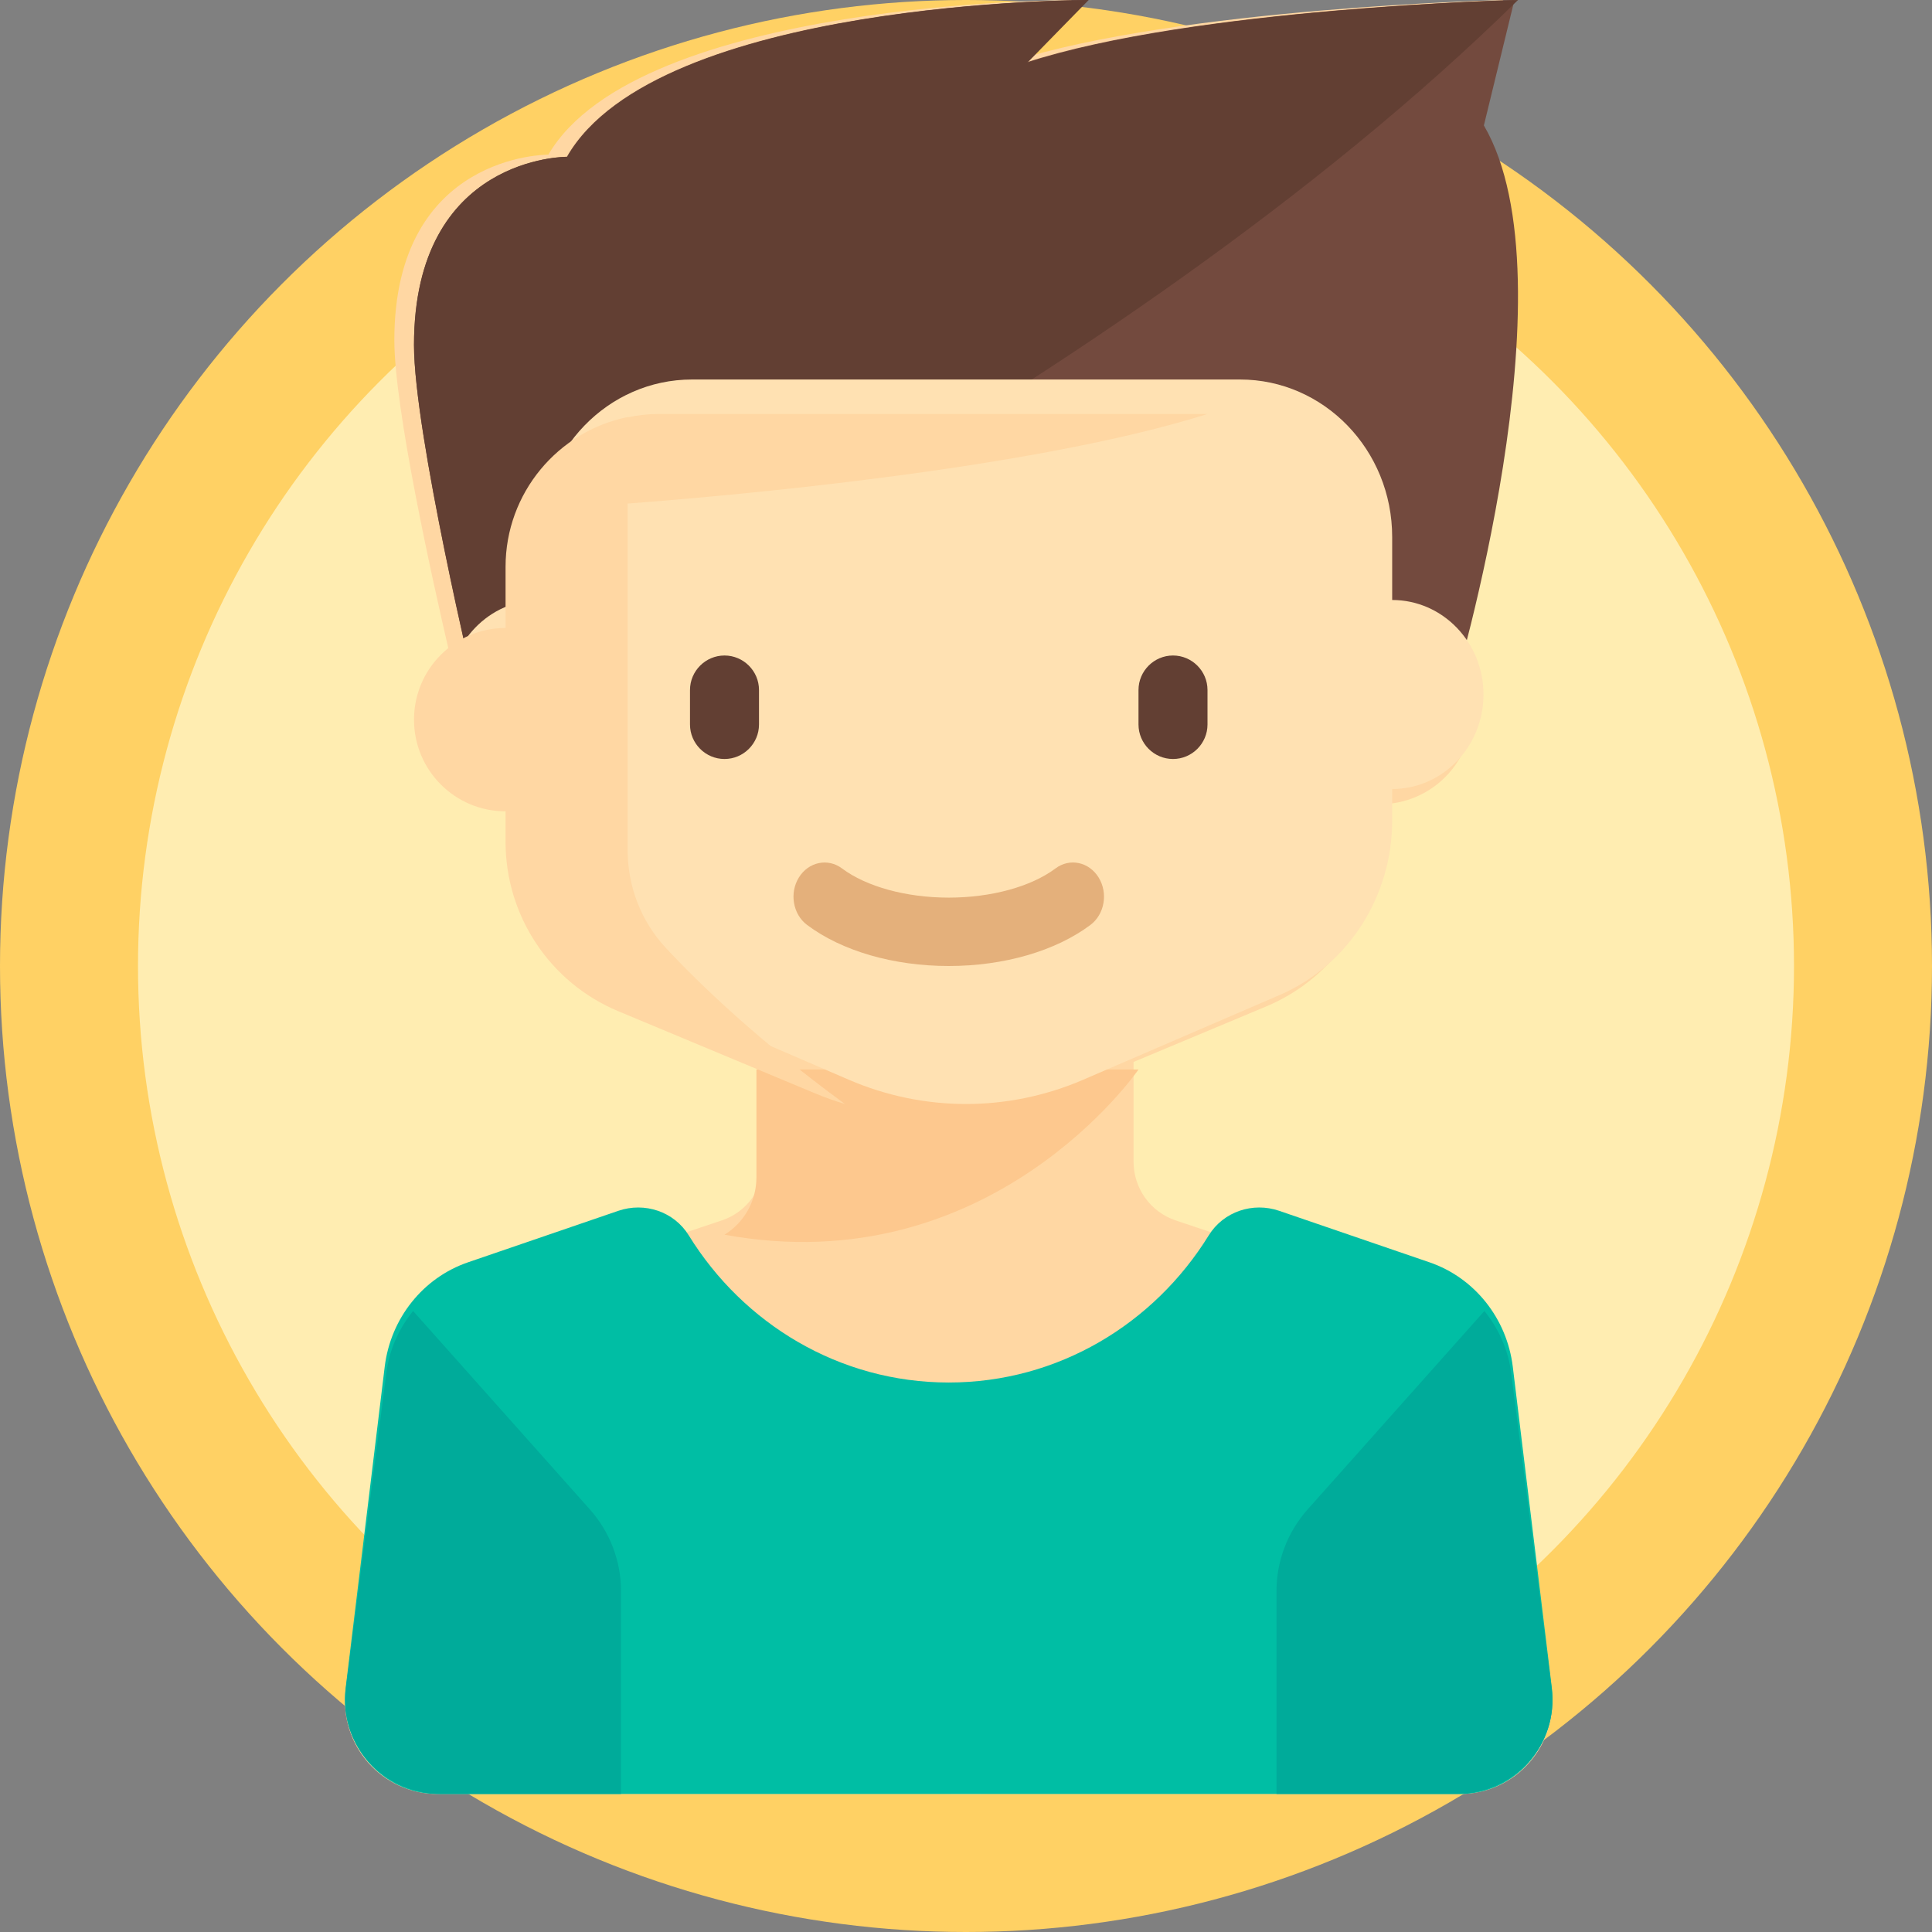 <?xml version="1.0" encoding="UTF-8"?>
<svg width="56px" height="56px" viewBox="0 0 56 56" version="1.1" xmlns="http://www.w3.org/2000/svg" xmlns:xlink="http://www.w3.org/1999/xlink">
    <rect x="0" y="0" width="56" height="56" fill="#808080" stroke="none"/>
    <!-- Generator: Sketch 53.2 (72643) - https://sketchapp.com -->
    <title>referidos</title>
    <desc>Created with Sketch.</desc>
    <g id="PAGOS" stroke="none" stroke-width="1" fill="none" fill-rule="evenodd">
        <g id="referidos" fill-rule="nonzero">
            <circle id="Oval" fill="#FFD164" cx="28" cy="28" r="28"></circle>
            <circle id="Oval" fill="#FFEDB1" cx="28" cy="28" r="24"></circle>
            <g id="boy" transform="translate(10, 0)">
                <path d="M34.979,48.977 L33.849,39.898 C33.678,38.527 32.739,37.377 31.435,36.94 L27.077,35.482 C26.479,35.281 25.823,35.409 25.361,35.804 L24.077,35.374 C23.348,35.13 22.857,34.445 22.857,33.673 L22.857,30.781 L26.702,29.172 C28.698,28.337 29.999,26.379 29.999,24.207 L29.999,23.31 C31.478,23.31 32.677,22.106 32.677,20.621 C32.677,19.951 32.432,19.338 32.029,18.867 C32.787,16.097 34.917,7.335 32.677,3.586 L33.57,0 C33.57,0 24.196,0.224 19.285,1.793 L21.071,0 C21.071,0 8.517,0 5.895,4.482 L5.894,4.483 C5.894,4.483 1.43,4.445 1.43,9.862 C1.43,11.845 2.531,16.795 3.004,18.829 C2.581,19.305 2.323,19.932 2.323,20.621 C2.323,22.106 3.522,23.31 5.001,23.31 L5.001,24.207 C5.001,26.378 6.301,28.337 8.298,29.172 L12.143,30.782 L12.143,33.673 C12.143,34.445 11.652,35.13 10.923,35.374 L9.639,35.804 C9.177,35.409 8.521,35.281 7.923,35.482 L3.565,36.941 C2.261,37.377 1.322,38.528 1.151,39.898 L0.021,48.977 C-0.179,50.582 1.068,52 2.679,52 L2.704,52 L32.296,52 L32.321,52 C33.932,52 35.179,50.582 34.979,48.977 Z" id="Path" fill="#FFD7A3"></path>
                <path d="M23,31 L11.925,31 L11.925,34.13 C11.925,34.829 11.557,35.445 11,35.788 C18.74,37.212 23,31 23,31 Z" id="Path" fill="#FDC88E"></path>
                <path d="M3.772,20 C3.772,20 2,12.56 2,10 C2,4.508 6.43,4.545 6.43,4.545 L6.431,4.545 C9.033,0 21.493,0 21.493,0 L19.721,1.818 C24.594,0.227 33.897,0 33.897,0 L33.011,3.636 C35.67,8.182 32.125,20 32.125,20 L3.772,20 Z" id="Path" fill="#734A3E"></path>
                <path d="M21.556,0 C21.556,0 9.056,0 6.445,4.545 L6.444,4.545 C6.444,4.545 2,4.508 2,10 C2,12.56 3.778,20 3.778,20 C3.778,20 22.259,11.553 34,0 C34,0 24.667,0.227 19.778,1.818 L21.556,0 Z" id="Path" fill="#623F33"></path>
                <path d="M30.353,17.391 L30.353,15.565 C30.353,13.044 28.378,11 25.941,11 L10.059,11 C7.622,11 5.647,13.044 5.647,15.565 L5.647,17.391 C4.185,17.391 3,18.618 3,20.13 C3,21.643 4.185,22.87 5.647,22.87 L5.647,23.783 C5.647,25.994 6.932,27.989 8.905,28.84 L14.606,31.298 C15.682,31.761 16.835,32 18,32 L18,32 C19.165,32 20.318,31.761 21.394,31.298 L27.095,28.839 C29.068,27.989 30.353,25.994 30.353,23.783 L30.353,22.87 C31.815,22.87 33,21.643 33,20.13 C33,18.618 31.815,17.391 30.353,17.391 Z" id="Path" fill="#FFE1B2"></path>
                <path d="M11,22 L11,22 C10.45,22 10,21.55 10,21 L10,20 C10,19.45 10.45,19 11,19 L11,19 C11.55,19 12,19.45 12,20 L12,21 C12,21.55 11.55,22 11,22 Z" id="Path" fill="#623F33"></path>
                <path d="M24,22 L24,22 C23.45,22 23,21.55 23,21 L23,20 C23,19.45 23.45,19 24,19 L24,19 C24.55,19 25,19.45 25,20 L25,21 C25,21.55 24.55,22 24,22 Z" id="Path" fill="#623F33"></path>
                <path d="M17.5,28 C15.9,28 14.403,27.566 13.394,26.81 C12.983,26.503 12.876,25.886 13.156,25.434 C13.435,24.982 13.996,24.864 14.406,25.172 C15.114,25.702 16.27,26.018 17.5,26.018 C18.73,26.018 19.886,25.702 20.594,25.172 C21.005,24.863 21.564,24.981 21.844,25.434 C22.124,25.886 22.017,26.503 21.606,26.81 C20.597,27.566 19.1,28 17.5,28 Z" id="Path" fill="#E4B07B"></path>
                <path d="M34.979,48.906 L33.849,39.615 C33.678,38.213 32.739,37.036 31.435,36.589 L27.077,35.096 C26.318,34.836 25.465,35.114 25.036,35.808 C23.453,38.37 20.672,40.073 17.5,40.073 C14.328,40.073 11.546,38.37 9.964,35.808 C9.535,35.114 8.682,34.836 7.923,35.096 L3.565,36.589 C2.261,37.036 1.322,38.213 1.151,39.615 L0.021,48.906 C-0.179,50.549 1.068,52 2.679,52 L32.321,52 C33.932,52 35.179,50.549 34.979,48.906 Z" id="Path" fill="#00BEA4"></path>
                <path d="M1.974,38 C1.561,38.508 1.285,39.123 1.199,39.791 L0.022,48.95 C-0.186,50.57 1.112,52 2.791,52 L8,52 L8,46.113 C8,45.243 7.678,44.402 7.092,43.745 L1.974,38 Z" id="Path" fill="#00AB9A"></path>
                <path d="M33.026,38 C33.439,38.508 33.715,39.123 33.801,39.791 L34.978,48.95 C35.186,50.57 33.888,52 32.209,52 L27,52 L27,46.113 C27,45.243 27.322,44.402 27.908,43.745 L33.026,38 Z" id="Path" fill="#00AB9A"></path>
                <path d="M9.298,27.474 C8.581,26.704 8.192,25.688 8.192,24.636 L8.192,14.596 C11.008,14.384 19.885,13.615 25,12 L9.077,12 C8.772,12 8.477,12.036 8.192,12.098 L8.192,12.089 C6.173,12.5 4.654,14.287 4.654,16.43 L4.654,18.202 C3.188,18.202 2,19.392 2,20.86 C2,22.328 3.188,23.517 4.654,23.517 L4.654,24.403 C4.654,26.549 5.942,28.485 7.92,29.31 L13.636,31.696 C13.915,31.812 14.201,31.913 14.49,32 C11.964,30.149 10.283,28.531 9.298,27.474 Z" id="Path" fill="#FFD7A3"></path>
            </g>
        </g>
    </g>
</svg>